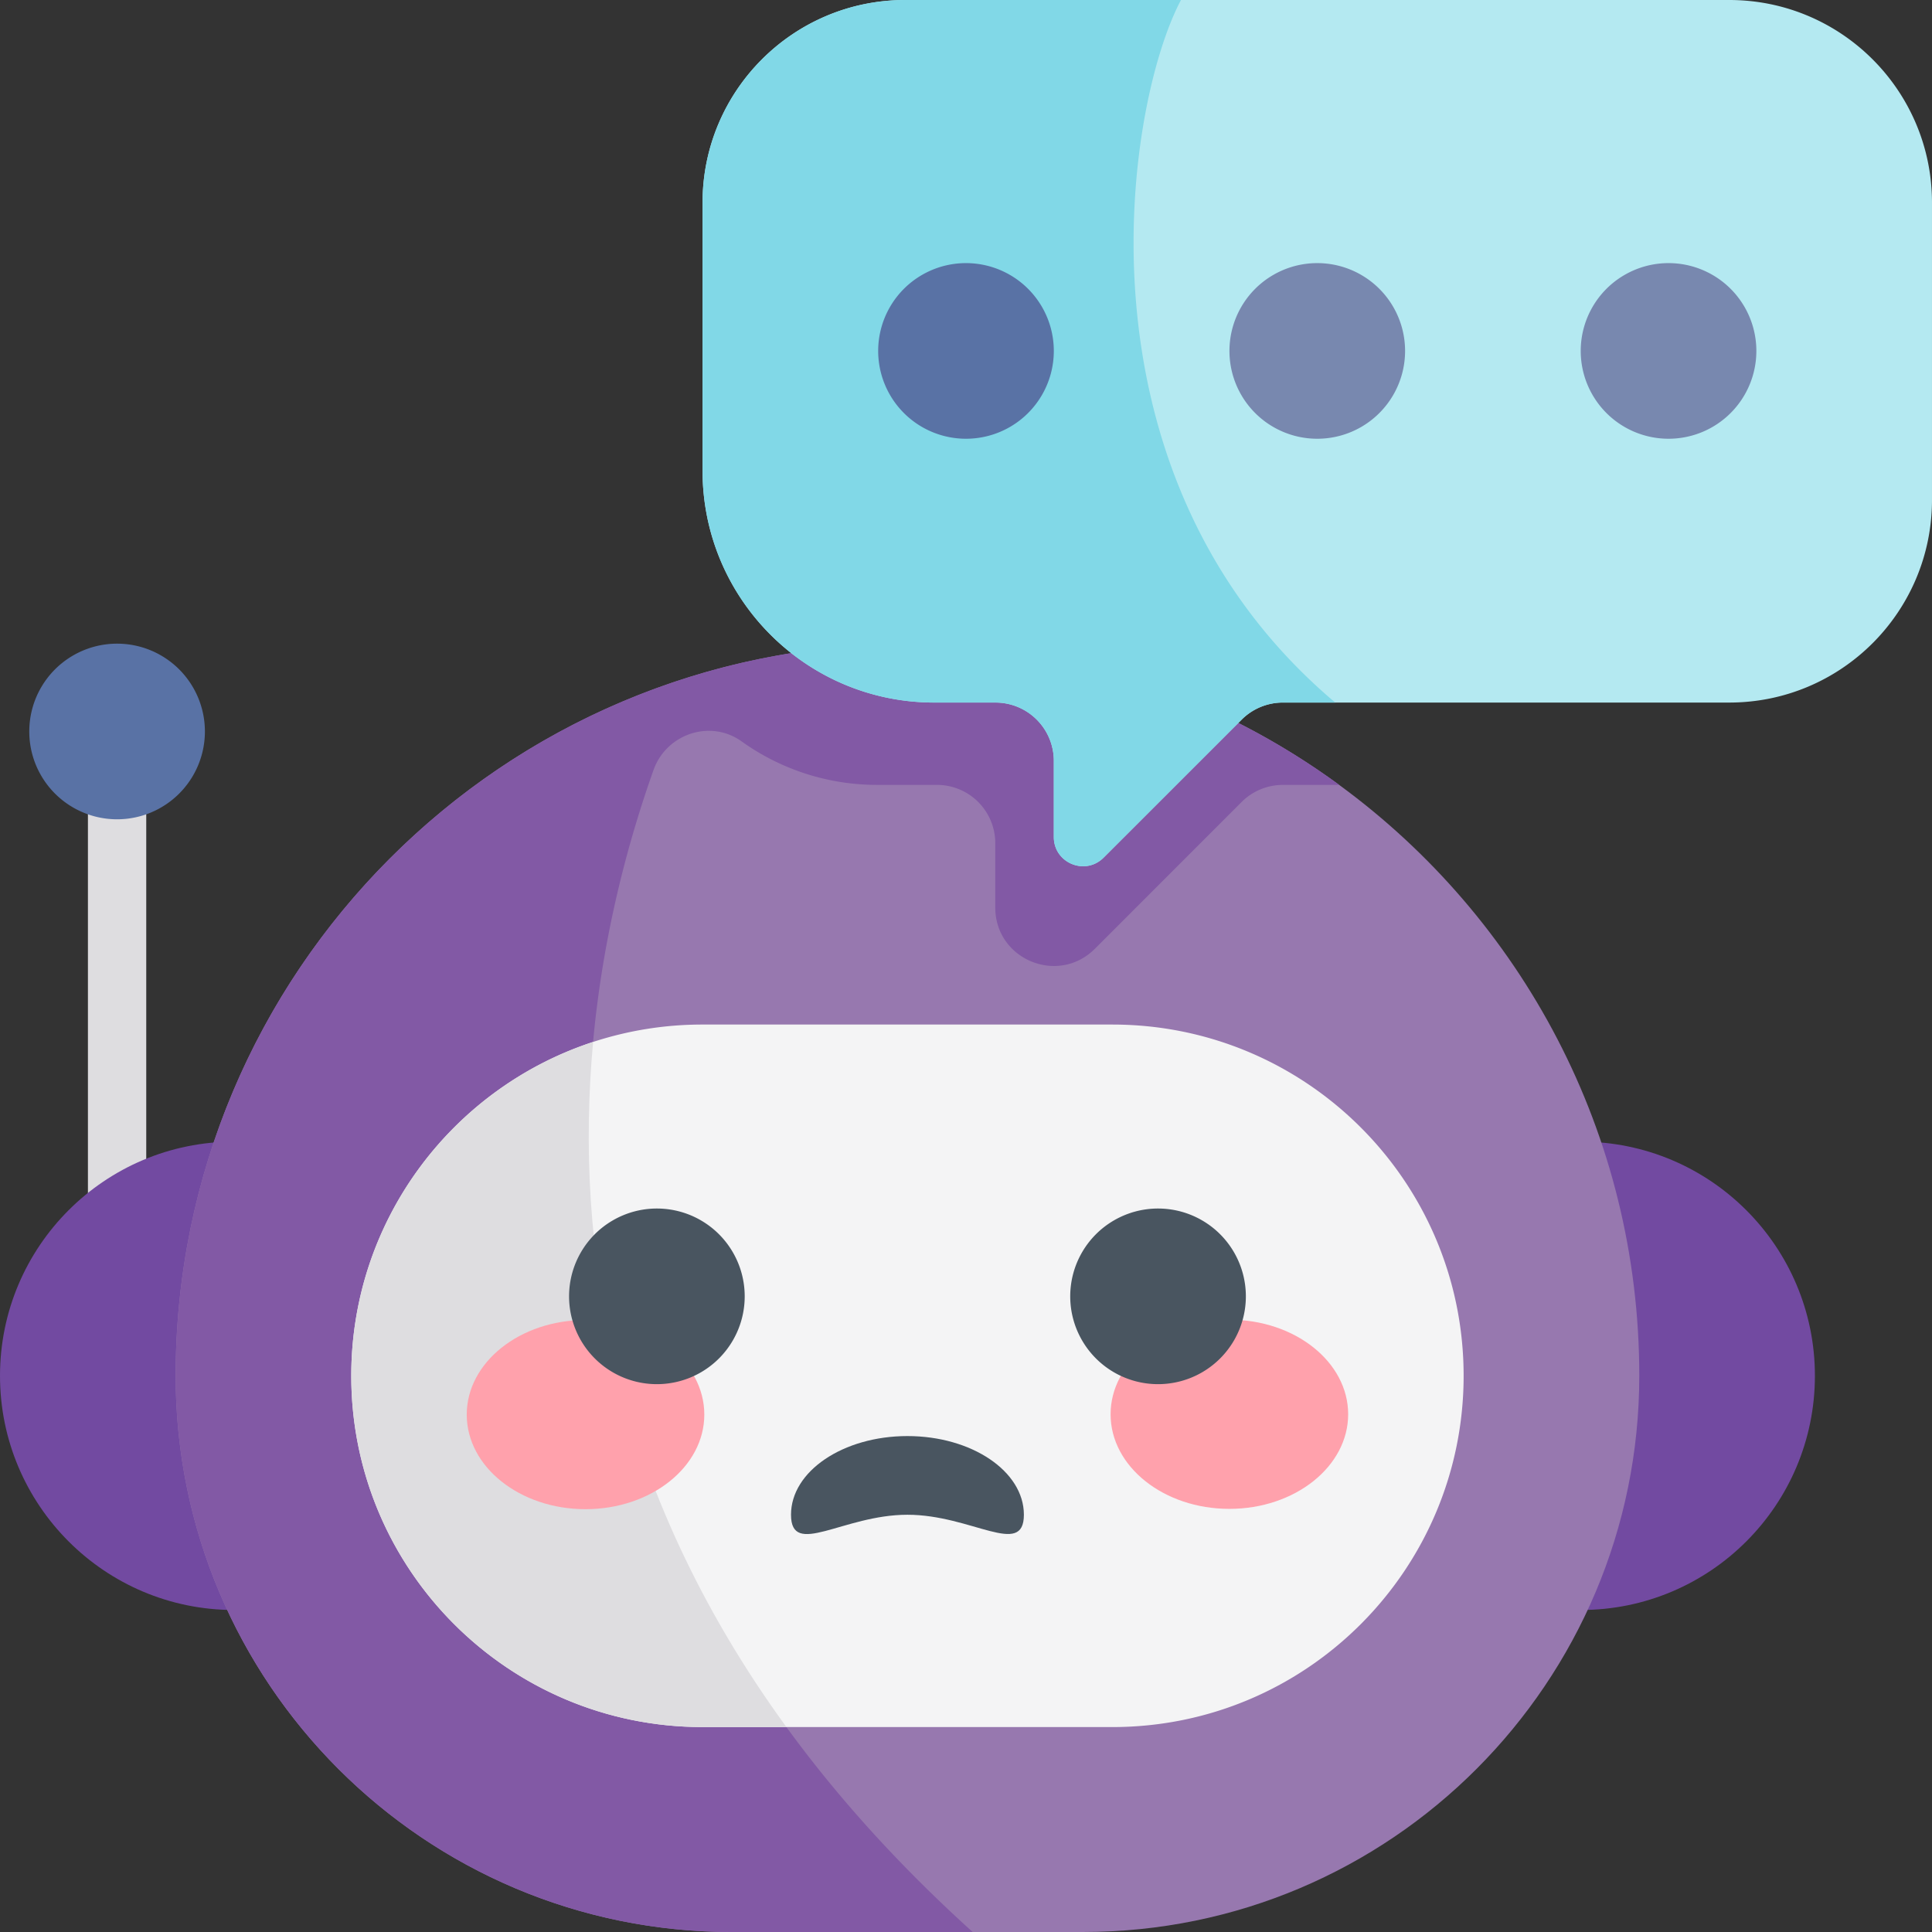 <svg xmlns="http://www.w3.org/2000/svg" width="288.511" height="288.511" viewBox="369.745 695.745 288.511 288.511"><rect x="369.745" y="695.745" width="288.511" height="288.511" fill="#333333" stroke="none"/><g data-name="w3c (1)"><path d="M387.23 795.415a4.354 4.354 0 0 0-4.354 4.355v83.944a4.354 4.354 0 1 0 8.708 0V799.77a4.354 4.354 0 0 0-4.354-4.355Z" fill="#dedde0" fill-rule="evenodd" data-name="Path 26"/><path d="M404.716 936.17h8.743V866.23h-8.743c-19.315 0-34.971 15.656-34.971 34.97 0 19.26 15.603 34.971 34.97 34.971Z" fill="#724aa1" fill-rule="evenodd" data-name="Path 27"/><path d="M605.8 936.17h-8.743V866.23h8.742c19.314 0 34.972 15.656 34.972 34.97-.001 19.26-15.605 34.971-34.972 34.971Z" fill="#724aa1" fill-rule="evenodd" data-name="Path 28"/><path d="M614.544 901.198c0 45.744-37.064 83.057-83.057 83.057h-52.46c-45.866 0-83.052-37.185-83.052-83.057 0-60.188 48.763-109.281 109.282-109.281 24.076 0 46.382 7.802 64.472 21.04 27.142 19.856 44.815 51.932 44.815 88.241Z" fill="#9778af" fill-rule="evenodd" data-name="Path 29"/><path d="M569.73 812.957h-8.407c-2.311 0-4.529.917-6.16 2.548l-21.923 21.928c-5.487 5.486-14.868 1.597-14.868-6.16v-9.609a8.709 8.709 0 0 0-8.71-8.709h-8.911a34.696 34.696 0 0 1-20.25-6.49c-4.668-3.35-11.246-1.138-13.168 4.278-14.328 40.364-22.31 110.294 47.66 173.512h-35.966c-45.866 0-83.052-37.185-83.052-83.057 0-60.188 48.763-109.281 109.282-109.281 24.076 0 46.382 7.802 64.472 21.04Z" fill="#8259a5" fill-rule="evenodd" data-name="Path 30"/><path d="M588.313 901.198c0 28.89-23.403 52.455-52.454 52.455H474.66c-28.977 0-52.46-23.484-52.46-52.455 0-23.212 15.106-42.98 36.116-49.86a52.387 52.387 0 0 1 16.344-2.594h61.198c28.97 0 52.454 23.484 52.454 52.454Z" fill="#f4f4f5" fill-rule="evenodd" data-name="Path 31"/><path d="M487.184 953.653H474.66c-28.977 0-52.46-23.484-52.46-52.455 0-23.212 15.106-42.98 36.116-49.86-2.787 30.202 2.706 66.401 28.867 102.315Z" fill="#dedde0" fill-rule="evenodd" data-name="Path 32"/><path d="M658.255 726.016v44.373c0 16.714-13.55 30.271-30.27 30.271h-66.662c-2.311 0-4.529.917-6.16 2.549l-20.617 20.61c-2.74 2.746-7.431.801-7.431-3.077v-11.374a8.709 8.709 0 0 0-8.709-8.709h-9.133c-19.118 0-34.614-15.5-34.614-34.62v-40.023c0-16.72 13.55-30.271 30.266-30.271h123.06c16.72 0 30.27 13.55 30.27 30.27Z" fill="#b4e9f1" fill-rule="evenodd" data-name="Path 33"/><path d="M569.143 800.66h-7.82c-2.311 0-4.529.918-6.16 2.55l-20.617 20.61c-2.74 2.746-7.431.801-7.431-3.078V809.37a8.709 8.709 0 0 0-8.709-8.709h-9.133c-19.118 0-34.614-15.501-34.614-34.62v-40.024c0-16.721 13.55-30.271 30.266-30.271h41.18c-8.203 15.38-17.294 70.917 23.038 104.916Z" fill="#81d8e7" fill-rule="evenodd" data-name="Path 34"/><path d="M374.116 804.929a13.114 13.114 0 1 1 0 .1z" fill="#5972a5" fill-rule="evenodd" data-name="Ellipse 6"/><path d="M553.342 748.101a13.114 13.114 0 1 1 0 .1z" fill="#7888af" fill-rule="evenodd" data-name="Ellipse 7"/><path d="M605.799 748.101a13.114 13.114 0 1 1 0 .1z" fill="#7888af" fill-rule="evenodd" data-name="Ellipse 8"/><path d="M500.886 748.101a13.114 13.114 0 1 1 0 .1z" fill="#5972a5" fill-rule="evenodd" data-name="Ellipse 9"/><path d="M474.922 906.982c.004 7.802-7.935 14.13-17.732 14.135-9.796.005-17.741-6.315-17.745-14.117-.004-7.801 7.934-14.13 17.731-14.135 9.797-.005 17.742 6.316 17.746 14.117Z" fill="#ffa1ac" fill-rule="evenodd" data-name="Path 35"/><path d="M535.593 906.952c.004 7.802 7.949 14.122 17.746 14.117 9.796-.005 17.735-6.333 17.731-14.135-.003-7.802-7.948-14.122-17.745-14.117-9.797.005-17.736 6.333-17.732 14.135Z" fill="#ffa1ac" fill-rule="evenodd" data-name="Path 36"/><g data-name="Group 69"><path d="M487.869 921.947c.006 6.486 7.775.003 17.378 0s17.403 6.476 17.398-.01c-.006-6.487-7.795-11.742-17.398-11.74-9.603.004-17.384 5.264-17.378 11.75Z" fill="#495560" fill-rule="evenodd" data-name="Path 37"/></g><path d="M529.565 889.282a13.114 13.114 0 1 1 0 .1z" fill="#495560" fill-rule="evenodd" data-name="Ellipse 10"/><path d="M454.726 889.282a13.114 13.114 0 1 1 0 .1z" fill="#495560" fill-rule="evenodd" data-name="Ellipse 11"/></g></svg>